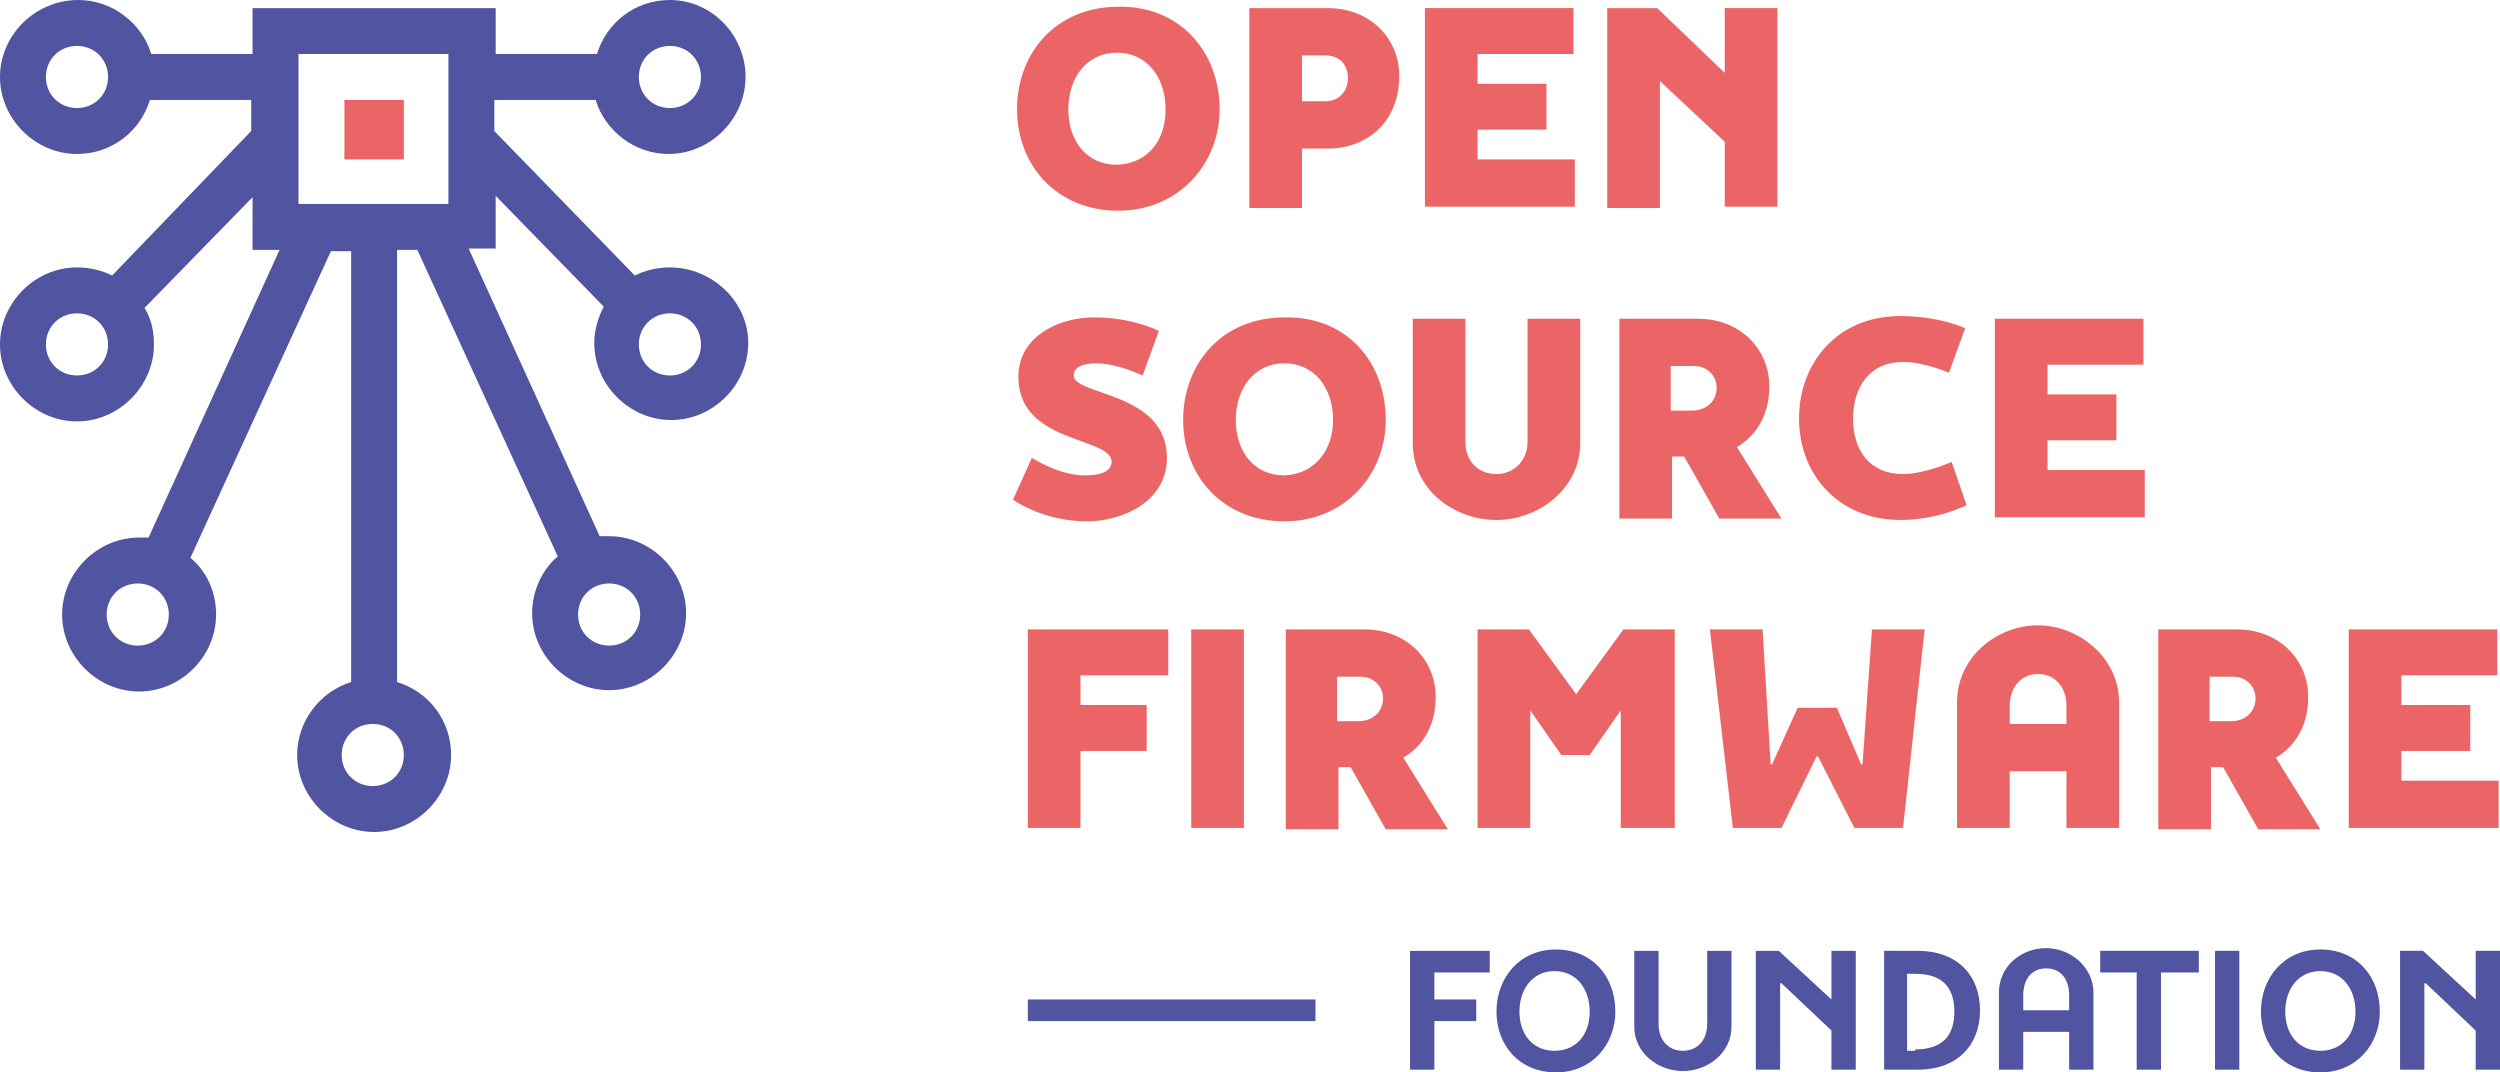 <svg viewBox="0 0 185.1 79.4" xmlns="http://www.w3.org/2000/svg"><path d="m49.6 19.8c-.9 0-1.8.2-2.6.6l-10.4-10.7v-2.3h7.5c.7 2.3 2.9 4 5.4 4 3.1 0 5.7-2.6 5.7-5.7s-2.5-5.7-5.6-5.7c-2.6 0-4.7 1.7-5.4 4h-7.5v-3.4h-18v3.4h-7.5c-.7-2.3-2.9-4-5.4-4-3.2 0-5.8 2.6-5.8 5.7s2.6 5.7 5.7 5.7c2.6 0 4.7-1.7 5.4-4h7.5v2.3l-10.3 10.7c-.8-.4-1.7-.6-2.6-.6-3.1 0-5.7 2.6-5.7 5.7s2.6 5.7 5.7 5.7 5.7-2.6 5.7-5.7c0-1-.2-1.9-.7-2.7l8-8.2v3.9h2l-9.7 21.3h-.7c-3.1 0-5.7 2.6-5.7 5.7s2.6 5.7 5.7 5.7 5.7-2.6 5.7-5.7c0-1.7-.7-3.2-1.9-4.2l10.4-22.7h1.5v31.9c-2.3.7-4 2.9-4 5.4 0 3.1 2.6 5.7 5.7 5.7s5.7-2.6 5.7-5.7c0-2.6-1.7-4.7-4-5.4v-32h1.5l10.4 22.7c-1.2 1-1.9 2.6-1.9 4.2 0 3.1 2.6 5.7 5.7 5.7s5.7-2.6 5.7-5.7-2.6-5.7-5.7-5.7h-.7l-9.7-21.3h2v-3.9l8 8.2c-.4.8-.7 1.7-.7 2.7 0 3.1 2.6 5.7 5.7 5.7s5.7-2.6 5.7-5.7-2.7-5.6-5.8-5.6zm0-16.4c1.3 0 2.3 1 2.3 2.3s-1 2.3-2.3 2.3-2.3-1-2.3-2.3 1-2.3 2.3-2.3zm-43.9 4.6c-1.3 0-2.3-1-2.3-2.3s1-2.3 2.3-2.3 2.3 1 2.3 2.3-1 2.3-2.3 2.3zm0 19.8c-1.3 0-2.3-1-2.3-2.3s1-2.3 2.3-2.3 2.3 1 2.3 2.3-1 2.3-2.3 2.3zm4.5 20c-1.3 0-2.3-1-2.3-2.3s1-2.3 2.3-2.3 2.3 1 2.3 2.3-1 2.3-2.3 2.3zm17.4 10.4c-1.3 0-2.3-1-2.3-2.3s1-2.3 2.3-2.3 2.3 1 2.3 2.3-1 2.3-2.3 2.3zm19.8-12.7c0 1.3-1 2.3-2.3 2.3s-2.3-1-2.3-2.3 1-2.3 2.3-2.3 2.3 1 2.3 2.3zm-25.3-41.5h11.1v11.1h-11.1zm27.5 23.8c-1.3 0-2.3-1-2.3-2.3s1-2.3 2.3-2.3 2.3 1 2.3 2.3-1 2.3-2.3 2.3z" fill="#5054a1"/><path d="m25.5 7.4h4.4v4.4h-4.4zm64.8.7c0 4-3 7.5-7.5 7.5-4.6 0-7.5-3.4-7.5-7.5 0-4.2 2.9-7.6 7.5-7.6 4.5-.1 7.5 3.3 7.5 7.6zm-4 0c0-2.4-1.4-4.2-3.6-4.2s-3.6 1.8-3.6 4.2 1.4 4.1 3.6 4.1c2.3-.1 3.6-1.8 3.6-4.1zm17.3-2.5c0 3.7-2.7 5.4-5.2 5.4h-2v4.4h-3.9v-14.8h5.8c3.2 0 5.3 2.3 5.3 5zm-7.2 1.9h1.7c1.1 0 1.7-.8 1.7-1.7 0-1-.6-1.7-1.7-1.7h-1.7zm20.3 7.8h-11.2v-14.7h11v3.4h-7.1v2.2h5.1v3.4h-5.1v2.2h7.2v3.5zm6-14.7 5 4.8v-4.8h3.9v14.7h-3.9v-4.8l-4.8-4.5v9.4h-3.9v-14.8h3.7zm-36.3 33.3c0 3.3-3.4 4.7-5.9 4.7-3.3 0-5.5-1.6-5.5-1.6l1.4-3.1s2 1.3 3.9 1.3c1.2 0 2-.3 2-1 0-1.9-6.9-1.3-6.9-6.3 0-3 3-4.4 5.6-4.4 2.9 0 4.8 1 4.8 1l-1.2 3.3s-1.9-.9-3.4-.9c-.9 0-1.7.2-1.7.9 0 1.5 6.9 1.2 6.9 6.1zm16.2-2.8c0 4-3 7.5-7.5 7.5-4.6 0-7.5-3.4-7.5-7.5 0-4.2 2.9-7.6 7.5-7.6 4.6-.1 7.5 3.3 7.5 7.6zm-3.9 0c0-2.4-1.4-4.2-3.6-4.2s-3.6 1.8-3.6 4.2 1.4 4.1 3.6 4.1c2.2-.1 3.6-1.8 3.6-4.1zm14.4-7.5h3.9v9.2c0 3.4-3.1 5.7-6.2 5.7s-6.2-2.2-6.2-5.7v-9.2h3.9v9.1c0 1.6 1.1 2.4 2.3 2.4s2.3-.9 2.3-2.4zm10.7 10.2v4.6h-3.9v-14.8h5.8c3.2 0 5.3 2.3 5.3 5 0 2.4-1.2 3.8-2.4 4.5l3.3 5.3h-4.6l-2.6-4.6zm3.3-5.1c0-.8-.6-1.6-1.7-1.6h-1.7v3.3h1.7c1.2-.1 1.7-.9 1.7-1.7zm18.5 8.7s-2.1 1.1-4.9 1.1c-4.6 0-7.5-3.4-7.5-7.5 0-4.2 2.9-7.6 7.5-7.6 2.9 0 4.8.9 4.8.9l-1.2 3.3s-1.8-.8-3.4-.8c-2.5 0-3.7 1.9-3.7 4.2s1.2 4.1 3.7 4.1c1.6 0 3.6-.9 3.6-.9zm13.3.9h-11.2v-14.7h11v3.4h-7.1v2.2h5.1v3.4h-5.1v2.2h7.2v3.5zm-78.9 23h-3.9v-14.7h10.4v3.4h-6.5v2.2h4.9v3.4h-4.9zm8.2-14.7h3.9v14.7h-3.9zm10.9 10.2v4.6h-3.9v-14.8h5.8c3.2 0 5.3 2.3 5.3 5 0 2.4-1.2 3.8-2.4 4.5l3.3 5.3h-4.6l-2.6-4.6zm3.3-5.1c0-.8-.6-1.6-1.7-1.6h-1.7v3.3h1.7c1.2-.1 1.7-.9 1.7-1.7zm17.6 9.6v-8.7l-2.3 3.3h-2.1l-2.3-3.3v8.7h-3.9v-14.7h3.8l3.5 4.8 3.5-4.8h3.8v14.7zm6.6-14.7h3.9l.6 10h.1l1.9-4.2h2.9l1.8 4.2h.1l.7-10h3.9l-1.6 14.7h-3.6l-2.7-5.3h-.1l-2.6 5.3h-3.6zm30.3 14.7h-3.9v-4.2h-4.2v4.2h-3.9v-9.3c0-3.4 3-5.7 6-5.7s6 2.4 6 5.7zm-3.9-9c0-1.6-1-2.4-2.1-2.4s-2.1.8-2.1 2.4v1.3h4.2zm10.7 4.5v4.6h-3.9v-14.8h5.8c3.2 0 5.3 2.3 5.3 5 0 2.4-1.2 3.8-2.4 4.5l3.3 5.3h-4.6l-2.6-4.6zm3.3-5.1c0-.8-.6-1.6-1.7-1.6h-1.7v3.3h1.7c1.2-.1 1.7-.9 1.7-1.7zm18.1 9.6h-11.2v-14.7h11v3.4h-7.1v2.2h5.1v3.4h-5.1v2.2h7.2v3.5z" fill="#ec6566"/><path d="m106.2 79.2h-1.8v-8.8h5.9v1.6h-4.1v2h3.1v1.6h-3.1zm13.4-4.3c0 2.4-1.7 4.5-4.4 4.5s-4.4-2-4.4-4.5 1.7-4.6 4.4-4.6 4.4 2 4.4 4.6zm-1.9 0c0-1.7-1-3-2.6-3s-2.6 1.3-2.6 3 1 2.9 2.6 2.9 2.6-1.2 2.6-2.9zm8.7-4.5h1.8v5.6c0 2-1.8 3.3-3.6 3.3s-3.6-1.3-3.6-3.3v-5.6h1.8v5.4c0 1.3.8 2 1.8 2s1.8-.7 1.8-2zm9.2 3.6v-3.6h1.8v8.8h-1.8v-2.9l-3.7-3.5h-.1v6.4h-1.8v-8.8h1.7zm6.4-3.6c2.9 0 4.6 1.8 4.6 4.4s-1.7 4.4-4.6 4.4h-2.5v-8.8zm-.2 7.3c2.1 0 2.9-1.1 2.9-2.8 0-1.8-.9-2.8-2.9-2.8h-.6v5.7h.6zm13.2 1.5h-1.8v-2.8h-3.4v2.8h-1.8v-5.7c0-2 1.7-3.3 3.5-3.3s3.5 1.4 3.5 3.3zm-1.8-5.5c0-1.3-.7-2-1.7-2s-1.7.7-1.7 2v1.1h3.4zm9.6-3.3v1.6h-2.8v7.2h-1.8v-7.2h-2.7v-1.6zm1.2 0h1.8v8.8h-1.8zm12.2 4.5c0 2.4-1.7 4.5-4.4 4.5s-4.4-2-4.4-4.5 1.7-4.6 4.4-4.6 4.4 2 4.4 4.6zm-1.8 0c0-1.7-1-3-2.6-3s-2.6 1.3-2.6 3 1 2.9 2.6 2.9 2.6-1.2 2.6-2.9zm8.9-.9v-3.6h1.8v8.8h-1.8v-2.9l-3.7-3.5h-.1v6.4h-1.8v-8.8h1.7zm-86 0h-21.2v1.6h21.3v-1.6z" fill="#5054a1"/></svg>